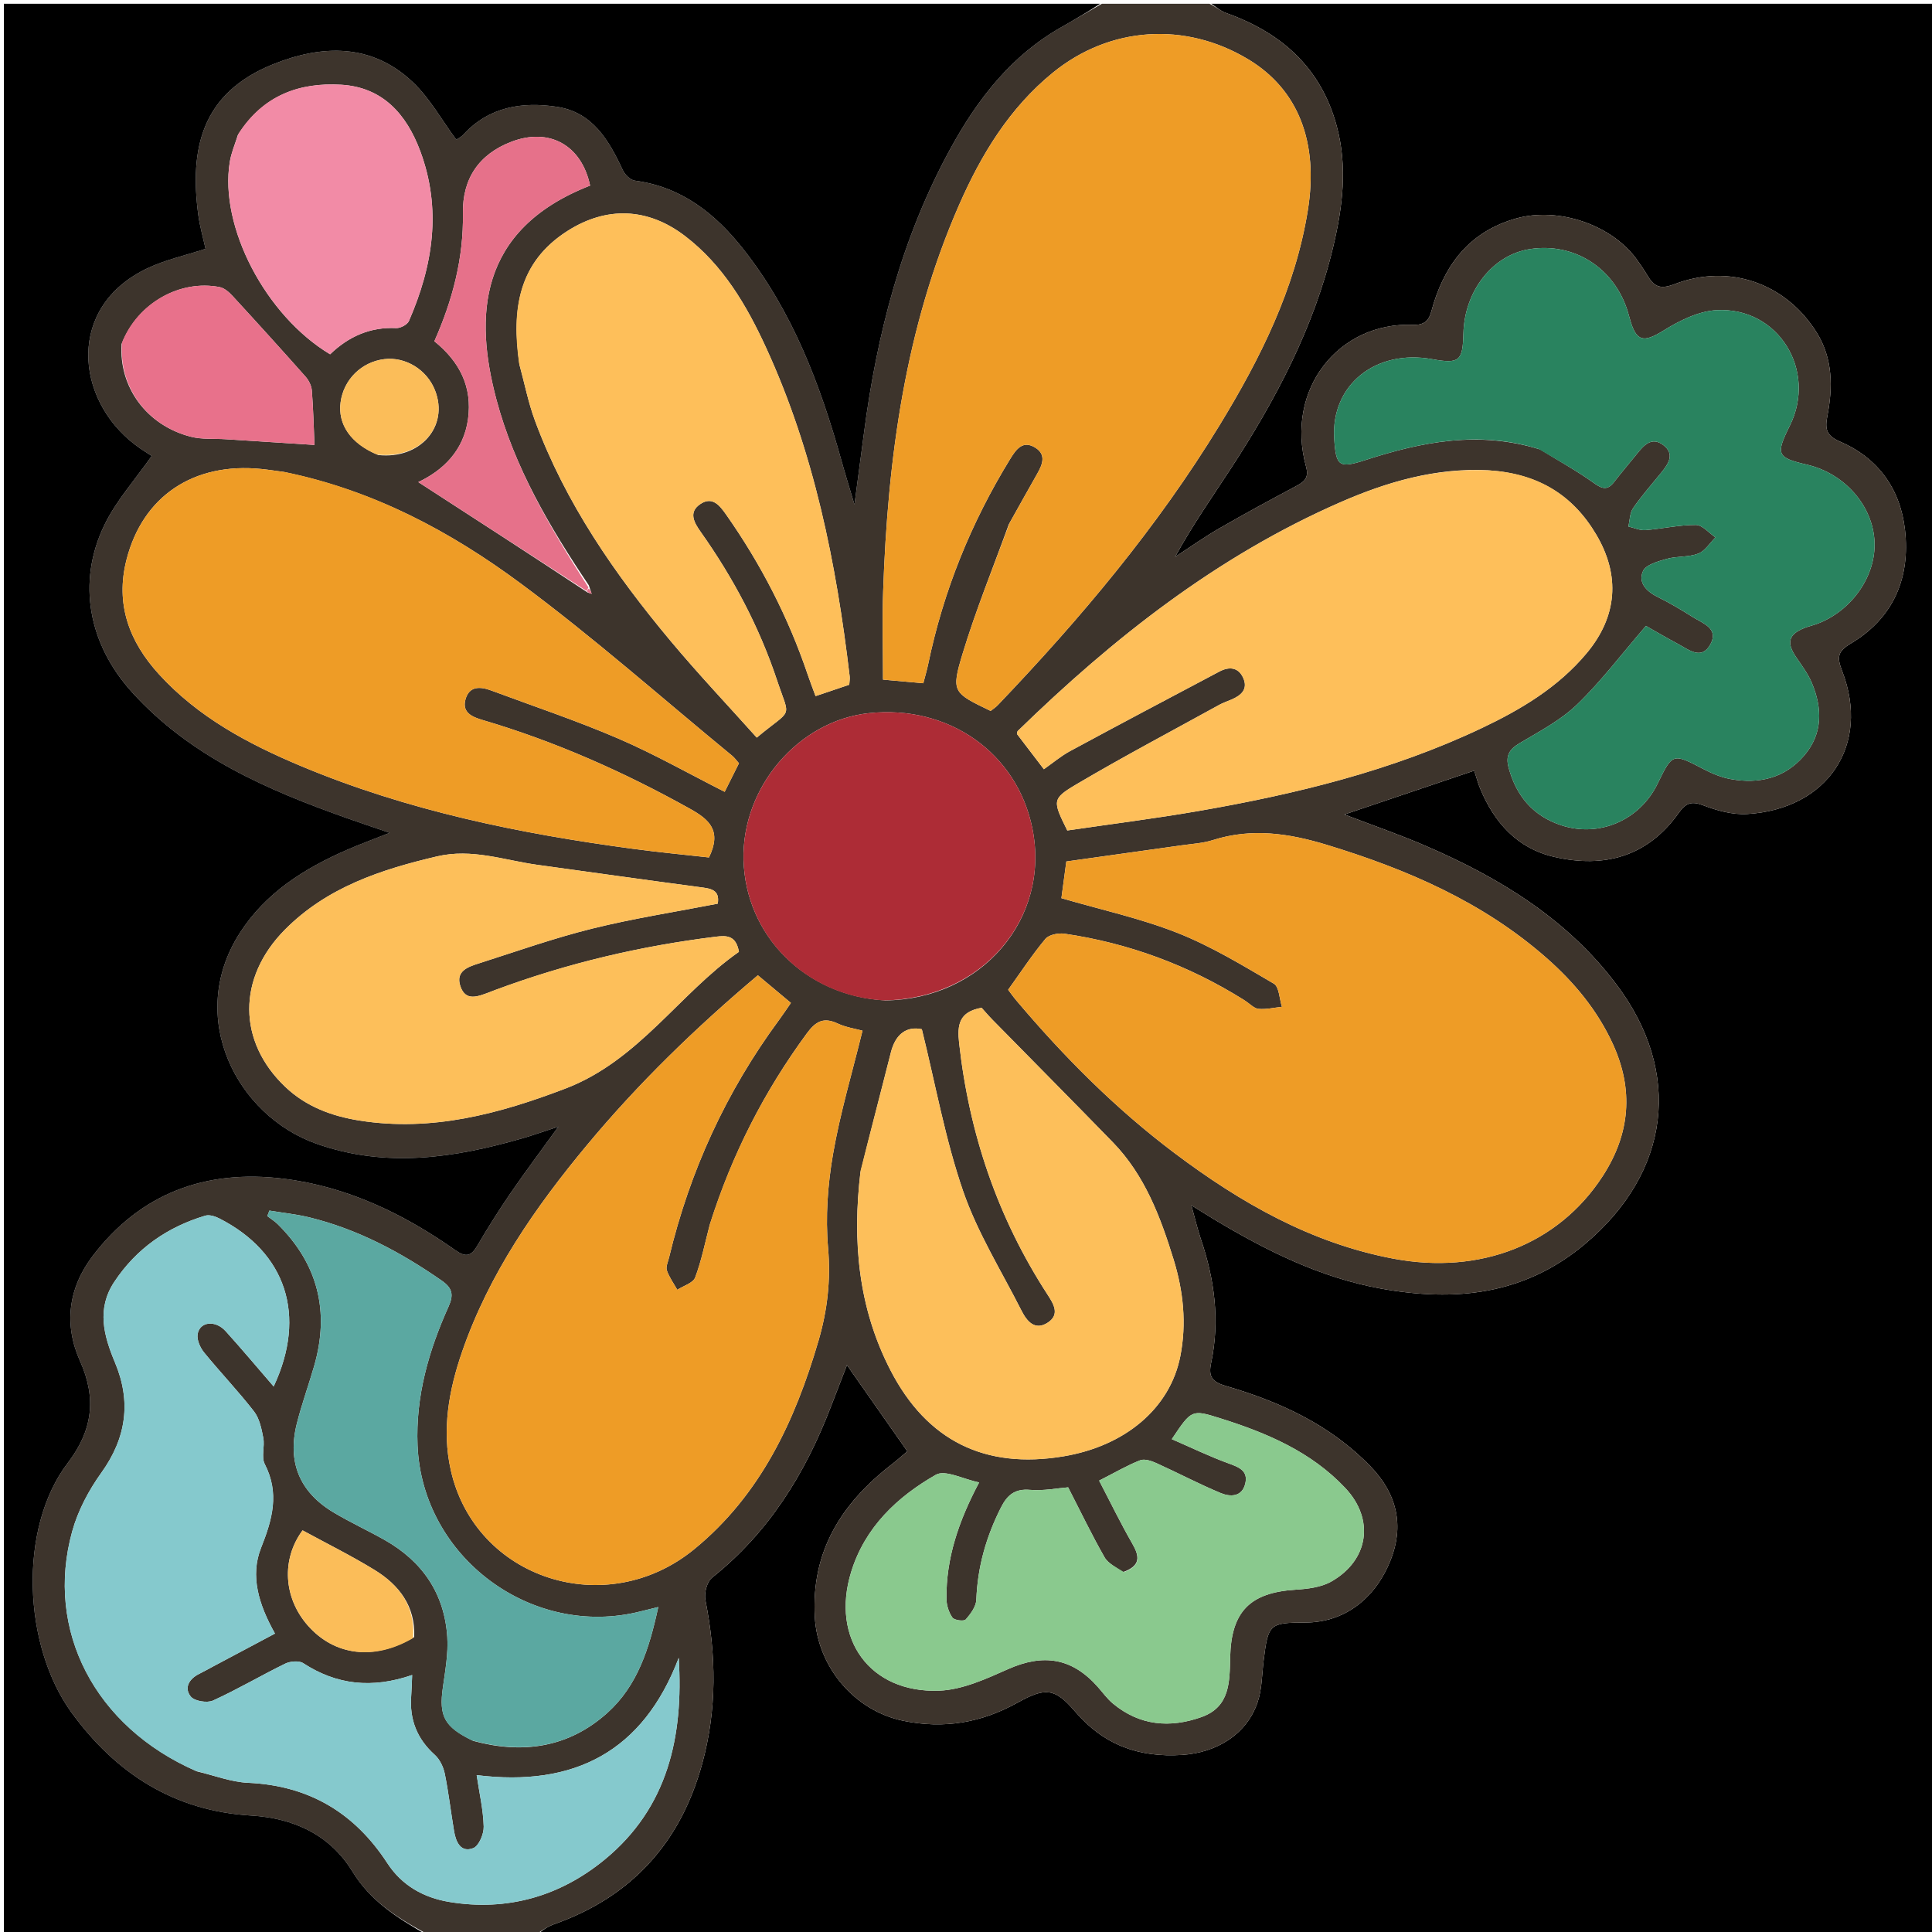 <svg version="1.1" id="Layer_1" xmlns="http://www.w3.org/2000/svg" xmlns:xlink="http://www.w3.org/1999/xlink" x="0px" y="0px"
	 width="100%" viewBox="0 0 512 512" enable-background="new 0 0 512 512" xml:space="preserve">
<path fill="#000000" opacity="1" stroke="none" 
	d="
M321,1 
	C384.974,1 448.948,1 512.961,1 
	C512.961,171.572 512.961,342.144 512.961,513 
	C389.645,513 266.289,513 142.533,512.649 
	C143.719,511.493 145.24,510.501 146.903,509.911 
	C167.418,502.629 180.314,488.36 186.07,467.465 
	C190.04,453.056 189.831,438.611 186.94,424.042 
	C186.575,422.202 187.34,419.182 188.693,418.104 
	C203.725,406.126 213.393,390.517 220.168,372.849 
	C221.668,368.935 223.189,365.029 224.454,361.759 
	C229.733,369.296 234.998,376.813 240.462,384.614 
	C239.239,385.638 237.78,386.94 236.241,388.137 
	C223.047,398.398 214.929,411.041 215.94,428.589 
	C216.7,441.781 226.44,453.373 239.407,456.035 
	C250.202,458.25 260.091,456.539 269.686,451.205 
	C277.079,447.095 279.584,447.337 284.891,453.545 
	C292.484,462.429 301.768,465.797 313.22,465.073 
	C322.322,464.498 330.285,459.715 333.232,451.243 
	C334.454,447.73 334.418,443.77 334.884,440.005 
	C336.072,430.393 336.424,430.016 345.843,429.993 
	C356.623,429.967 364.615,423.318 368.536,413.434 
	C372.087,404.486 370.338,395.997 363.266,388.675 
	C352.603,377.637 339.294,371.517 324.96,367.327 
	C321.216,366.232 320.175,364.894 320.963,361.172 
	C323.33,349.978 321.877,339.04 318.218,328.303 
	C317.395,325.888 316.826,323.385 315.72,319.42 
	C318.585,321.186 320.071,322.124 321.576,323.029 
	C335.457,331.374 349.798,338.57 365.956,341.489 
	C385.616,345.041 403.918,343.188 419.974,329.72 
	C442.641,310.704 446.01,284.299 428.348,260.859 
	C415.231,243.451 397.317,232.584 377.722,224.126 
	C370.973,221.213 364.002,218.812 356.279,215.849 
	C368.265,211.801 379.303,208.073 390.687,204.228 
	C391.32,206.164 391.683,207.59 392.243,208.934 
	C396.017,218.004 402.074,224.833 411.934,227.096 
	C425.248,230.152 436.676,226.957 444.882,215.434 
	C446.738,212.828 448.218,212.21 451.383,213.421 
	C455.046,214.823 459.19,215.954 463.036,215.723 
	C484.233,214.45 495.783,197.52 488.187,177.829 
	C486.77,174.156 486.936,172.642 490.508,170.51 
	C501.817,163.761 506.29,153.138 504.838,140.39 
	C503.611,129.609 497.757,121.396 487.647,117.046 
	C483.988,115.471 483.596,113.732 484.262,110.278 
	C485.732,102.649 485.761,95.049 481.427,88.114 
	C473.278,75.072 458.277,69.724 443.682,75.335 
	C439.824,76.818 438.256,75.843 436.551,72.954 
	C435.791,71.667 434.931,70.436 434.08,69.205 
	C427.417,59.569 412.952,54.715 401.72,57.916 
	C389.994,61.258 383.422,69.295 379.917,80.457 
	C379.059,83.19 378.966,86.264 374.504,86.085 
	C354.797,85.295 340.484,103.102 346.122,123.677 
	C346.884,126.457 345.863,127.557 343.689,128.716 
	C336.794,132.391 329.916,136.107 323.15,140.013 
	C319.123,142.338 315.32,145.048 311.416,147.584 
	C315.913,139.326 321.128,131.907 326.083,124.318 
	C338.034,106.016 348.203,86.855 353.311,65.396 
	C355.827,54.825 357.153,44.171 354.246,33.412 
	C350.061,17.92 339.577,8.645 324.88,3.432 
	C323.476,2.934 322.288,1.825 321,1 
z"/>
<path fill="#3D342C" opacity="1" stroke="none" 
	d="
M320.531,1 
	C322.288,1.825 323.476,2.934 324.88,3.432 
	C339.577,8.645 350.061,17.92 354.246,33.412 
	C357.153,44.171 355.827,54.825 353.311,65.396 
	C348.203,86.855 338.034,106.016 326.083,124.318 
	C321.128,131.907 315.913,139.326 311.416,147.584 
	C315.32,145.048 319.123,142.338 323.15,140.013 
	C329.916,136.107 336.794,132.391 343.689,128.716 
	C345.863,127.557 346.884,126.457 346.122,123.677 
	C340.484,103.102 354.797,85.295 374.504,86.085 
	C378.966,86.264 379.059,83.19 379.917,80.457 
	C383.422,69.295 389.994,61.258 401.72,57.916 
	C412.952,54.715 427.417,59.569 434.08,69.205 
	C434.931,70.436 435.791,71.667 436.551,72.954 
	C438.256,75.843 439.824,76.818 443.682,75.335 
	C458.277,69.724 473.278,75.072 481.427,88.114 
	C485.761,95.049 485.732,102.649 484.262,110.278 
	C483.596,113.732 483.988,115.471 487.647,117.046 
	C497.757,121.396 503.611,129.609 504.838,140.39 
	C506.29,153.138 501.817,163.761 490.508,170.51 
	C486.936,172.642 486.77,174.156 488.187,177.829 
	C495.783,197.52 484.233,214.45 463.036,215.723 
	C459.19,215.954 455.046,214.823 451.383,213.421 
	C448.218,212.21 446.738,212.828 444.882,215.434 
	C436.676,226.957 425.248,230.152 411.934,227.096 
	C402.074,224.833 396.017,218.004 392.243,208.934 
	C391.683,207.59 391.32,206.164 390.687,204.228 
	C379.303,208.073 368.265,211.801 356.279,215.849 
	C364.002,218.812 370.973,221.213 377.722,224.126 
	C397.317,232.584 415.231,243.451 428.348,260.859 
	C446.01,284.299 442.641,310.704 419.974,329.72 
	C403.918,343.188 385.616,345.041 365.956,341.489 
	C349.798,338.57 335.457,331.374 321.576,323.029 
	C320.071,322.124 318.585,321.186 315.72,319.42 
	C316.826,323.385 317.395,325.888 318.218,328.303 
	C321.877,339.04 323.33,349.978 320.963,361.172 
	C320.175,364.894 321.216,366.232 324.96,367.327 
	C339.294,371.517 352.603,377.637 363.266,388.675 
	C370.338,395.997 372.087,404.486 368.536,413.434 
	C364.615,423.318 356.623,429.967 345.843,429.993 
	C336.424,430.016 336.072,430.393 334.884,440.005 
	C334.418,443.77 334.454,447.73 333.232,451.243 
	C330.285,459.715 322.322,464.498 313.22,465.073 
	C301.768,465.797 292.484,462.429 284.891,453.545 
	C279.584,447.337 277.079,447.095 269.686,451.205 
	C260.091,456.539 250.202,458.25 239.407,456.035 
	C226.44,453.373 216.7,441.781 215.94,428.589 
	C214.929,411.041 223.047,398.398 236.241,388.137 
	C237.78,386.94 239.239,385.638 240.462,384.614 
	C234.998,376.813 229.733,369.296 224.454,361.759 
	C223.189,365.029 221.668,368.935 220.168,372.849 
	C213.393,390.517 203.725,406.126 188.693,418.104 
	C187.34,419.182 186.575,422.202 186.94,424.042 
	C189.831,438.611 190.04,453.056 186.07,467.465 
	C180.314,488.36 167.418,502.629 146.903,509.911 
	C145.24,510.501 143.719,511.493 142.066,512.649 
	C132.646,513 123.292,513 113.411,512.655 
	C105.246,508.252 98.14,503.735 93.416,496.004 
	C87.371,486.11 77.651,481.803 66.559,481.142 
	C46.096,479.923 30.738,469.967 19.042,453.963 
	C6.068,436.21 4.767,404.972 17.982,387.669 
	C24.48,379.161 25.678,370.648 21.23,360.744 
	C16.898,351.098 18.052,341.445 24.516,332.918 
	C37.246,316.123 54.612,309.878 75.047,312.359 
	C91.883,314.403 106.875,321.617 120.649,331.301 
	C123.472,333.287 124.86,332.926 126.514,330.091 
	C129.276,325.36 132.209,320.715 135.304,316.194 
	C139.096,310.659 143.129,305.289 147.985,298.562 
	C143.926,299.892 141.332,300.825 138.69,301.592 
	C120.562,306.857 102.4,309.64 83.895,303.112 
	C62.728,295.644 49.31,269.642 63.47,247.384 
	C70.332,236.597 80.713,230.095 92.172,225.127 
	C95.412,223.723 98.733,222.506 103.267,220.707 
	C98.621,219.114 95.335,218.021 92.072,216.865 
	C70.928,209.379 50.538,200.583 35.022,183.489 
	C23.494,170.789 20.317,154.408 27.632,139.208 
	C30.775,132.675 35.853,127.073 40.205,120.83 
	C39.328,120.241 37.489,119.139 35.795,117.848 
	C19.806,105.672 17.628,81.211 39.12,71.076 
	C43.849,68.845 49.094,67.705 54.472,65.941 
	C53.842,63.049 52.957,60.025 52.547,56.938 
	C50.234,39.533 53.324,24.688 72.365,17.036 
	C85.379,11.805 98.603,11.395 109.581,21.949 
	C113.985,26.183 117.061,31.798 120.915,37.02 
	C121.264,36.776 122.179,36.349 122.81,35.663 
	C129.597,28.28 138.359,26.917 147.545,28.297 
	C157.011,29.72 161.349,37.141 165.02,45.037 
	C165.585,46.251 167.037,47.711 168.236,47.871 
	C180.637,49.523 189.541,56.593 196.968,66.004 
	C210.103,82.647 217.398,102.012 223.017,122.152 
	C224.03,125.785 225.157,129.387 226.442,133.711 
	C227.353,126.867 228.155,120.959 228.923,115.046 
	C232.376,88.474 238.994,62.842 251.982,39.195 
	C259.104,26.231 267.99,14.751 281.17,7.255 
	C284.794,5.194 288.391,3.086 292,1 
	C301.354,1 310.708,1 320.531,1 
M155.721,157.02 
	C156.082,157.137 156.443,157.254 156.804,157.371 
	C156.619,156.837 156.434,156.303 156.044,155.113 
	C145.705,139.734 136.319,123.843 131.522,105.753 
	C125.813,84.222 126.383,60.9 156.382,49.183 
	C154.141,38.471 145.573,33.709 135.497,37.575 
	C126.847,40.895 122.528,47.422 122.681,56.527 
	C122.88,68.357 119.946,79.551 115.107,90.436 
	C121.809,95.832 125.214,102.541 124.03,111.074 
	C122.866,119.463 117.41,124.653 110.852,127.761 
	C125.823,137.448 140.602,147.012 155.721,157.02 
M267.357,138.928 
	C263.232,150.322 258.635,161.573 255.123,173.153 
	C252.006,183.429 252.538,183.59 262.529,188.404 
	C263.117,187.937 263.828,187.494 264.388,186.908 
	C286.298,163.982 306.654,139.811 323.219,112.661 
	C334.021,94.956 343.232,76.561 346.583,55.772 
	C349.506,37.648 344.033,23.698 330.815,15.73 
	C314.098,5.654 294.093,6.97 279.009,19.263 
	C267.481,28.658 259.99,41.016 254.131,54.397 
	C239.871,86.968 235.254,121.487 234.045,156.635 
	C233.778,164.401 234.006,172.184 234.006,180.109 
	C237.877,180.456 241.152,180.75 244.686,181.067 
	C245.168,179.201 245.64,177.641 245.969,176.051 
	C250.002,156.628 257.323,138.526 267.708,121.638 
	C269.302,119.048 271.071,116.571 274.381,118.648 
	C277.369,120.523 276.235,123.175 274.812,125.658 
	C272.412,129.843 270.092,134.074 267.357,138.928 
M329.537,264.919 
	C314.948,255.797 299.136,249.941 282.126,247.443 
	C280.487,247.202 277.976,247.698 277.035,248.825 
	C273.552,252.998 270.558,257.579 267.168,262.302 
	C267.748,263.061 268.5,264.136 269.343,265.134 
	C281.952,280.064 295.67,293.86 311.321,305.624 
	C328.775,318.744 347.424,329.43 369.239,333.557 
	C392.233,337.908 412.986,329.772 424.719,311.709 
	C432.005,300.492 433.006,288.796 427.384,276.583 
	C423.269,267.643 417.127,260.268 409.804,253.833 
	C392.937,239.012 372.91,230.392 351.693,223.914 
	C341.604,220.834 331.716,219.354 321.428,222.629 
	C318.763,223.477 315.869,223.629 313.069,224.027 
	C302.915,225.468 292.757,226.877 282.589,228.3 
	C282.091,232.007 281.656,235.245 281.283,238.025 
	C291.771,241.086 302.222,243.357 312.04,247.232 
	C320.946,250.747 329.272,255.822 337.578,260.682 
	C339.003,261.516 339.047,264.712 339.728,266.817 
	C337.654,267.036 335.553,267.546 333.515,267.36 
	C332.343,267.253 331.273,266.02 329.537,264.919 
M188.073,324.63 
	C186.846,329.293 185.917,334.068 184.221,338.553 
	C183.665,340.025 181.12,340.744 179.484,341.808 
	C178.533,340.106 177.344,338.484 176.727,336.669 
	C176.402,335.711 177.032,334.404 177.304,333.272 
	C182.803,310.325 192.45,289.297 206.464,270.29 
	C207.521,268.856 208.501,267.366 209.6,265.782 
	C206.484,263.176 203.731,260.873 200.843,258.458 
	C184.322,272.385 169.178,287.091 155.618,303.385 
	C141.81,319.976 129.609,337.574 122.476,358.196 
	C118.947,368.399 117.056,378.896 119.464,389.614 
	C125.941,418.437 160.561,429.696 183.956,410.574 
	C201.587,396.164 210.7,376.549 216.92,355.282 
	C219.268,347.253 220.192,339.227 219.448,330.697 
	C218.734,322.505 219.351,313.999 220.757,305.868 
	C222.644,294.949 225.851,284.258 228.571,273.144 
	C226.714,272.628 224.198,272.273 221.997,271.242 
	C218.273,269.497 216.177,270.65 213.825,273.851 
	C202.581,289.153 194.029,305.774 188.073,324.63 
M52.194,469.437 
	C56.713,470.488 61.198,472.256 65.755,472.462 
	C81.863,473.19 93.938,480.377 102.652,493.763 
	C106.501,499.676 112.257,502.915 119.12,504.044 
	C134.504,506.575 148.423,502.508 160.225,492.827 
	C176.984,479.081 181.168,460.221 179.867,439.35 
	C170.437,464.204 152.169,473.63 126.323,470.429 
	C127.041,475.242 128.068,479.642 128.187,484.067 
	C128.24,486.025 126.904,489.204 125.412,489.777 
	C122.107,491.044 120.819,488.154 120.34,485.313 
	C119.48,480.227 118.898,475.088 117.868,470.039 
	C117.502,468.247 116.541,466.238 115.21,465.041 
	C110.498,460.805 108.495,455.671 108.971,449.442 
	C109.1,447.746 109.129,446.044 109.223,443.895 
	C98.583,447.562 89.229,446.528 80.351,440.756 
	C79.225,440.024 76.896,440.24 75.554,440.897 
	C69.129,444.039 62.952,447.705 56.449,450.662 
	C54.878,451.376 51.503,450.812 50.537,449.588 
	C48.726,447.295 50.105,444.916 52.787,443.593 
	C54.129,442.93 55.432,442.187 56.754,441.483 
	C62.107,438.635 67.461,435.789 72.872,432.911 
	C68.583,425.27 66.215,417.665 69.192,410.179 
	C72.196,402.624 74.131,395.716 70.16,387.986 
	C69.202,386.12 70.208,383.341 69.779,381.083 
	C69.315,378.646 68.764,375.911 67.31,374.036 
	C63.131,368.647 58.387,363.701 54.076,358.408 
	C53.039,357.134 52.13,355.082 52.369,353.581 
	C52.904,350.232 57.068,349.758 59.777,352.75 
	C64.055,357.474 68.147,362.368 72.525,367.43 
	C81.374,348.578 75.776,331.892 58.132,322.904 
	C57.029,322.342 55.487,321.841 54.404,322.165 
	C44.338,325.175 36.132,330.891 30.291,339.703 
	C25.578,346.816 27.45,353.882 30.475,361.09 
	C34.811,371.42 33.512,381.038 26.845,390.309 
	C23.514,394.941 20.666,400.318 19.145,405.788 
	C11.847,432.027 25.126,457.628 52.194,469.437 
M408.187,119.121 
	C412.965,122.064 417.906,124.78 422.453,128.046 
	C424.716,129.671 426.072,129.928 427.79,127.693 
	C429.717,125.184 431.794,122.792 433.771,120.321 
	C435.63,117.996 437.734,115.618 440.805,117.958 
	C443.936,120.343 442.126,122.943 440.24,125.27 
	C437.723,128.376 435.054,131.378 432.793,134.66 
	C431.899,135.957 431.925,137.887 431.532,139.528 
	C433.04,139.87 434.577,140.595 436.049,140.482 
	C440.524,140.137 444.977,139.091 449.434,139.114 
	C451.169,139.122 452.894,141.253 454.624,142.417 
	C453.116,143.902 451.852,146.025 450.041,146.718 
	C447.467,147.703 444.411,147.349 441.712,148.108 
	C439.417,148.753 436.171,149.644 435.415,151.346 
	C434.03,154.462 436.387,156.782 439.428,158.274 
	C442.562,159.81 445.576,161.618 448.53,163.486 
	C451.204,165.176 455.601,166.494 453.267,170.766 
	C450.918,175.065 447.504,172.152 444.663,170.638 
	C441.359,168.878 438.133,166.97 436.191,165.871 
	C429.674,173.423 424.296,180.585 417.925,186.714 
	C413.561,190.912 407.922,193.854 402.639,196.999 
	C399.877,198.644 398.969,200.385 399.813,203.491 
	C401.845,210.965 406.254,216.202 413.643,218.674 
	C423.765,222.06 434.553,217.397 439.259,207.731 
	C443.278,199.475 443.245,199.538 451.65,203.916 
	C453.84,205.056 456.237,206.03 458.651,206.469 
	C466.186,207.84 473.041,206.198 478.137,200.225 
	C483.103,194.406 482.969,187.665 480.141,180.942 
	C479.125,178.529 477.492,176.355 476,174.168 
	C473.388,170.34 473.945,168.135 478.145,166.441 
	C479.223,166.007 480.375,165.758 481.468,165.357 
	C490.706,161.964 497.226,152.619 496.765,143.458 
	C496.287,133.955 488.81,125.461 478.883,123.143 
	C470.864,121.271 470.515,120.478 474.326,112.797 
	C481.591,98.152 471.259,81.349 454.959,82.193 
	C450.172,82.44 445.137,84.941 440.927,87.556 
	C435.529,90.908 433.578,90.634 431.885,84.342 
	C431.713,83.699 431.533,83.057 431.333,82.423 
	C427.707,70.935 417.135,64.225 405.474,66.007 
	C395.604,67.516 388.087,77.056 387.818,88.416 
	C387.645,95.721 386.721,96.476 379.534,95.181 
	C364.517,92.475 352.7,102.043 353.578,116.198 
	C354.039,123.641 354.87,124.174 361.858,121.914 
	C376.785,117.086 391.846,114.035 408.187,119.121 
M75.24,125.07 
	C73.258,124.807 71.281,124.492 69.293,124.29 
	C51.276,122.46 37.802,131.517 33.52,148.348 
	C30.529,160.105 34.226,170.019 42.114,178.67 
	C52.464,190.022 65.667,197.088 79.566,202.928 
	C107.884,214.826 137.682,220.937 167.973,224.978 
	C174.803,225.889 181.669,226.536 187.885,227.233 
	C191.351,220.116 187.95,217.171 182.86,214.335 
	C165.335,204.571 147.136,196.481 127.878,190.806 
	C125.235,190.027 122.409,188.895 123.338,185.419 
	C124.327,181.72 127.275,181.907 130.219,183.004 
	C141.441,187.184 152.83,190.98 163.817,195.709 
	C173.379,199.824 182.483,205.002 192.049,209.841 
	C193.316,207.307 194.554,204.832 195.833,202.272 
	C195.143,201.499 194.668,200.805 194.043,200.292 
	C175.396,184.968 157.289,168.912 137.914,154.57 
	C119.399,140.865 99.08,129.968 75.24,125.07 
M394.354,124.626 
	C380.535,123.922 367.625,127.674 355.192,133.112 
	C322.538,147.393 295.055,169.048 269.729,193.705 
	C269.536,193.893 269.557,194.299 269.502,194.506 
	C271.861,197.596 274.178,200.629 276.639,203.853 
	C278.967,202.225 281.143,200.368 283.603,199.038 
	C296.744,191.937 309.947,184.952 323.151,177.969 
	C325.698,176.622 328.165,176.766 329.462,179.656 
	C330.81,182.659 328.903,184.292 326.354,185.388 
	C325.284,185.848 324.164,186.214 323.15,186.773 
	C310.503,193.742 297.725,200.49 285.295,207.829 
	C278.701,211.722 278.968,212.238 282.839,220.083 
	C294.366,218.391 306.078,216.928 317.695,214.913 
	C343.49,210.437 368.829,204.254 392.633,192.974 
	C403.069,188.029 412.933,182.148 420.471,173.123 
	C428.596,163.396 429.459,152.562 423.018,141.666 
	C416.793,131.134 407.534,125.47 394.354,124.626 
M228.028,310.647 
	C225.848,328.874 227.431,346.568 235.985,363.129 
	C245.653,381.845 261.038,389.409 281.817,385.948 
	C298.265,383.208 310.086,373.156 312.788,359.454 
	C314.5,350.77 313.604,342.176 311.024,333.807 
	C307.534,322.492 303.387,311.43 294.904,302.706 
	C284.353,291.854 273.688,281.114 263.085,270.313 
	C261.96,269.167 260.921,267.937 260.138,267.073 
	C254.134,268.13 253.646,271.626 254.171,276.367 
	C256.837,300.429 264.38,322.723 277.591,343.055 
	C279.188,345.513 280.95,348.313 277.734,350.465 
	C274.291,352.769 272.14,350.167 270.702,347.323 
	C265.384,336.81 259.018,326.642 255.216,315.596 
	C250.493,301.877 247.925,287.416 244.296,272.75 
	C240.427,271.919 237.365,273.846 236.089,278.914 
	C233.496,289.213 230.776,299.479 228.028,310.647 
M137.665,96.668 
	C139.02,101.63 140.013,106.726 141.792,111.531 
	C149.875,133.356 162.942,152.192 177.731,169.882 
	C185.065,178.655 192.942,186.974 200.549,195.472 
	C210.199,187.412 209.457,190.884 205.928,180.286 
	C201.221,166.153 194.297,153.099 185.685,140.945 
	C183.949,138.495 182.367,135.761 185.58,133.591 
	C188.75,131.45 190.691,133.896 192.425,136.362 
	C201.667,149.51 208.947,163.649 214.088,178.885 
	C214.708,180.721 215.418,182.527 216.133,184.476 
	C219.44,183.359 222.23,182.417 225.061,181.461 
	C225.114,180.566 225.252,179.908 225.177,179.275 
	C221.63,149.26 215.74,119.821 203.027,92.155 
	C197.853,80.895 191.619,70.259 181.54,62.55 
	C171.683,55.012 160.751,54.613 150.406,61.194 
	C137.399,69.469 135.522,81.931 137.665,96.668 
M297.503,416.662 
	C295.874,415.36 293.68,414.381 292.718,412.698 
	C289.356,406.814 286.42,400.688 283.066,394.157 
	C280.174,394.384 276.517,395.134 272.951,394.827 
	C268.901,394.479 266.914,396.236 265.247,399.532 
	C261.353,407.231 259.06,415.262 258.737,423.933 
	C258.67,425.753 257.217,427.724 255.912,429.187 
	C255.442,429.713 252.907,429.388 252.404,428.679 
	C251.442,427.322 250.843,425.416 250.822,423.729 
	C250.692,412.993 254.033,403.125 259.481,392.856 
	C255.262,392.005 250.493,389.413 248.013,390.829 
	C237.748,396.691 229.223,404.748 225.572,416.559 
	C220.099,434.264 230.492,448.738 248.9,448.044 
	C255.057,447.812 261.323,444.923 267.136,442.34 
	C276.527,438.167 284.111,439.347 290.929,447.051 
	C292.253,448.547 293.439,450.217 294.961,451.478 
	C302.043,457.349 310.075,458.016 318.441,455.025 
	C325.999,452.324 325.86,445.646 326.005,439.205 
	C326.28,427.064 331.276,422.061 343.287,421.291 
	C346.521,421.083 350.101,420.666 352.825,419.118 
	C362.75,413.473 364.323,402.654 356.539,394.366 
	C347.473,384.711 335.679,379.718 323.331,375.848 
	C315.814,373.491 315.802,373.53 310.537,381.392 
	C315.663,383.615 320.523,385.977 325.574,387.814 
	C328.357,388.826 330.831,389.771 330.003,393.186 
	C329.141,396.744 326.016,396.718 323.523,395.682 
	C317.727,393.274 312.16,390.319 306.434,387.733 
	C305.125,387.142 303.308,386.536 302.139,386.994 
	C298.775,388.31 295.624,390.168 291.28,392.377 
	C294.252,398.072 296.969,403.685 300.072,409.076 
	C302.008,412.441 302.403,414.958 297.503,416.662 
M130.914,262.484 
	C130.448,262.663 129.985,262.848 129.517,263.02 
	C126.639,264.076 123.386,265.467 122.003,261.359 
	C120.646,257.328 124.077,256.213 126.936,255.3 
	C136.908,252.116 146.808,248.603 156.953,246.089 
	C167.896,243.377 179.082,241.647 190.212,239.479 
	C190.834,235.682 188.211,235.465 185.4,235.091 
	C171.057,233.183 156.727,231.17 142.393,229.188 
	C133.584,227.969 125.102,224.775 115.814,226.951 
	C100.848,230.456 86.598,235.176 75.493,246.382 
	C62.831,259.16 62.953,276.018 75.61,288.043 
	C81.119,293.277 87.942,295.803 95.31,296.966 
	C114.392,299.977 132.178,295.225 149.842,288.481 
	C169.256,281.069 180.007,263.301 195.824,252.245 
	C195.068,247.934 192.67,247.867 189.732,248.231 
	C169.841,250.693 150.449,255.198 130.914,262.484 
M234.575,265.118 
	C260.095,264.897 278.439,243.462 273.59,219.526 
	C269.535,199.503 251.383,186.719 230.245,188.996 
	C211.587,191.007 196.539,208.628 197.044,227.875 
	C197.569,247.861 213.36,263.918 234.575,265.118 
M125.433,461.355 
	C138.535,464.933 150.715,463.126 160.942,453.94 
	C168.985,446.717 172.081,436.841 174.446,425.882 
	C172.105,426.457 170.984,426.722 169.867,427.008 
	C141.045,434.397 111.866,412.74 110.654,383.013 
	C110.126,370.064 113.609,357.946 118.852,346.299 
	C120.281,343.125 119.933,341.368 116.989,339.325 
	C106.222,331.854 94.834,325.769 82.041,322.632 
	C78.554,321.777 74.946,321.411 71.393,320.821 
	C71.208,321.307 71.022,321.794 70.837,322.281 
	C71.762,322.988 72.777,323.603 73.598,324.416 
	C84.293,335.008 87.412,347.581 83.26,361.985 
	C81.785,367.101 79.954,372.122 78.66,377.28 
	C76.11,387.445 79.372,395.379 88.297,400.749 
	C92.713,403.406 97.428,405.563 101.92,408.101 
	C111.919,413.75 117.779,422.285 118.531,433.788 
	C118.82,438.207 117.999,442.735 117.371,447.169 
	C116.292,454.793 117.687,457.643 125.433,461.355 
M63.033,35.78 
	C62.306,38.154 61.293,40.48 60.897,42.907 
	C58.093,60.101 70.401,83.659 87.485,93.891 
	C92.342,89.206 98.048,86.622 105.001,86.945 
	C106.125,86.998 107.948,86.031 108.37,85.065 
	C114.763,70.412 117.109,55.376 111.339,39.96 
	C107.719,30.29 101.422,23.106 90.431,22.457 
	C79.347,21.802 69.731,25.207 63.033,35.78 
M32.225,91.16 
	C31.457,102.581 38.839,112.704 50.523,115.726 
	C53.492,116.494 56.735,116.2 59.851,116.4 
	C68.066,116.926 76.281,117.456 83.341,117.91 
	C83.148,113.481 83.033,108.467 82.642,103.475 
	C82.543,102.203 81.825,100.775 80.961,99.8 
	C74.597,92.621 68.153,85.512 61.656,78.453 
	C60.723,77.439 59.467,76.324 58.201,76.079 
	C47.633,74.039 36.455,80.325 32.225,91.16 
M109.77,433.843 
	C110.108,425.624 105.747,420.018 99.221,416.022 
	C93.046,412.242 86.531,409.018 80.183,405.56 
	C74.517,413.222 75.124,423.461 81.593,430.796 
	C88.651,438.797 99.187,440.164 109.77,433.843 
M100.256,120.591 
	C111.34,121.786 119.03,113.015 115.286,103.451 
	C113.14,97.97 107.483,94.492 101.828,95.178 
	C95.809,95.908 91.072,100.582 90.263,106.59 
	C89.476,112.443 92.917,117.549 100.256,120.591 
z"/>
<path fill="#000000" opacity="1" stroke="none" 
	d="
M291.531,1 
	C288.391,3.086 284.794,5.194 281.17,7.255 
	C267.99,14.751 259.104,26.231 251.982,39.195 
	C238.994,62.842 232.376,88.474 228.923,115.046 
	C228.155,120.959 227.353,126.867 226.442,133.711 
	C225.157,129.387 224.03,125.785 223.017,122.152 
	C217.398,102.012 210.103,82.647 196.968,66.004 
	C189.541,56.593 180.637,49.523 168.236,47.871 
	C167.037,47.711 165.585,46.251 165.02,45.037 
	C161.349,37.141 157.011,29.72 147.545,28.297 
	C138.359,26.917 129.597,28.28 122.81,35.663 
	C122.179,36.349 121.264,36.776 120.915,37.02 
	C117.061,31.798 113.985,26.183 109.581,21.949 
	C98.603,11.395 85.379,11.805 72.365,17.036 
	C53.324,24.688 50.234,39.533 52.547,56.938 
	C52.957,60.025 53.842,63.049 54.472,65.941 
	C49.094,67.705 43.849,68.845 39.12,71.076 
	C17.628,81.211 19.806,105.672 35.795,117.848 
	C37.489,119.139 39.328,120.241 40.205,120.83 
	C35.853,127.073 30.775,132.675 27.632,139.208 
	C20.317,154.408 23.494,170.789 35.022,183.489 
	C50.538,200.583 70.928,209.379 92.072,216.865 
	C95.335,218.021 98.621,219.114 103.267,220.707 
	C98.733,222.506 95.412,223.723 92.172,225.127 
	C80.713,230.095 70.332,236.597 63.47,247.384 
	C49.31,269.642 62.728,295.644 83.895,303.112 
	C102.4,309.64 120.562,306.857 138.69,301.592 
	C141.332,300.825 143.926,299.892 147.985,298.562 
	C143.129,305.289 139.096,310.659 135.304,316.194 
	C132.209,320.715 129.276,325.36 126.514,330.091 
	C124.86,332.926 123.472,333.287 120.649,331.301 
	C106.875,321.617 91.883,314.403 75.047,312.359 
	C54.612,309.878 37.246,316.123 24.516,332.918 
	C18.052,341.445 16.898,351.098 21.23,360.744 
	C25.678,370.648 24.48,379.161 17.982,387.669 
	C4.767,404.972 6.068,436.21 19.042,453.963 
	C30.738,469.967 46.096,479.923 66.559,481.142 
	C77.651,481.803 87.371,486.11 93.416,496.004 
	C98.14,503.735 105.246,508.252 112.943,512.655 
	C75.685,513 38.369,513 1.027,513 
	C1.027,342.433 1.027,171.866 1.027,1 
	C97.687,1 194.375,1 291.531,1 
z"/>
<path fill="#EE9C26" opacity="1" stroke="none" 
	d="
M267.548,138.607 
	C270.092,134.074 272.412,129.843 274.812,125.658 
	C276.235,123.175 277.369,120.523 274.381,118.648 
	C271.071,116.571 269.302,119.048 267.708,121.638 
	C257.323,138.526 250.002,156.628 245.969,176.051 
	C245.64,177.641 245.168,179.201 244.686,181.067 
	C241.152,180.75 237.877,180.456 234.006,180.109 
	C234.006,172.184 233.778,164.401 234.045,156.635 
	C235.254,121.487 239.871,86.968 254.131,54.397 
	C259.99,41.016 267.481,28.658 279.009,19.263 
	C294.093,6.97 314.098,5.654 330.815,15.73 
	C344.033,23.698 349.506,37.648 346.583,55.772 
	C343.232,76.561 334.021,94.956 323.219,112.661 
	C306.654,139.811 286.298,163.982 264.388,186.908 
	C263.828,187.494 263.117,187.937 262.529,188.404 
	C252.538,183.59 252.006,183.429 255.123,173.153 
	C258.635,161.573 263.232,150.322 267.548,138.607 
z"/>
<path fill="#EE9C26" opacity="1" stroke="none" 
	d="
M329.847,265.106 
	C331.273,266.02 332.343,267.253 333.515,267.36 
	C335.553,267.546 337.654,267.036 339.728,266.817 
	C339.047,264.712 339.003,261.516 337.578,260.682 
	C329.272,255.822 320.946,250.747 312.04,247.232 
	C302.222,243.357 291.771,241.086 281.283,238.025 
	C281.656,235.245 282.091,232.007 282.589,228.3 
	C292.757,226.877 302.915,225.468 313.069,224.027 
	C315.869,223.629 318.763,223.477 321.428,222.629 
	C331.716,219.354 341.604,220.834 351.693,223.914 
	C372.91,230.392 392.937,239.012 409.804,253.833 
	C417.127,260.268 423.269,267.643 427.384,276.583 
	C433.006,288.796 432.005,300.492 424.719,311.709 
	C412.986,329.772 392.233,337.908 369.239,333.557 
	C347.424,329.43 328.775,318.744 311.321,305.624 
	C295.67,293.86 281.952,280.064 269.343,265.134 
	C268.5,264.136 267.748,263.061 267.168,262.302 
	C270.558,257.579 273.552,252.998 277.035,248.825 
	C277.976,247.698 280.487,247.202 282.126,247.443 
	C299.136,249.941 314.948,255.797 329.847,265.106 
z"/>
<path fill="#EE9C26" opacity="1" stroke="none" 
	d="
M188.179,324.244 
	C194.029,305.774 202.581,289.153 213.825,273.851 
	C216.177,270.65 218.273,269.497 221.997,271.242 
	C224.198,272.273 226.714,272.628 228.571,273.144 
	C225.851,284.258 222.644,294.949 220.757,305.868 
	C219.351,313.999 218.734,322.505 219.448,330.697 
	C220.192,339.227 219.268,347.253 216.92,355.282 
	C210.7,376.549 201.587,396.164 183.956,410.574 
	C160.561,429.696 125.941,418.437 119.464,389.614 
	C117.056,378.896 118.947,368.399 122.476,358.196 
	C129.609,337.574 141.81,319.976 155.618,303.385 
	C169.178,287.091 184.322,272.385 200.843,258.458 
	C203.731,260.873 206.484,263.176 209.6,265.782 
	C208.501,267.366 207.521,268.856 206.464,270.29 
	C192.45,289.297 182.803,310.325 177.304,333.272 
	C177.032,334.404 176.402,335.711 176.727,336.669 
	C177.344,338.484 178.533,340.106 179.484,341.808 
	C181.12,340.744 183.665,340.025 184.221,338.553 
	C185.917,334.068 186.846,329.293 188.179,324.244 
z"/>
<path fill="#85C9CD" opacity="1" stroke="none" 
	d="
M51.835,469.289 
	C25.126,457.628 11.847,432.027 19.145,405.788 
	C20.666,400.318 23.514,394.941 26.845,390.309 
	C33.512,381.038 34.811,371.42 30.475,361.09 
	C27.45,353.882 25.578,346.816 30.291,339.703 
	C36.132,330.891 44.338,325.175 54.404,322.165 
	C55.487,321.841 57.029,322.342 58.132,322.904 
	C75.776,331.892 81.374,348.578 72.525,367.43 
	C68.147,362.368 64.055,357.474 59.777,352.75 
	C57.068,349.758 52.904,350.232 52.369,353.581 
	C52.13,355.082 53.039,357.134 54.076,358.408 
	C58.387,363.701 63.131,368.647 67.31,374.036 
	C68.764,375.911 69.315,378.646 69.779,381.083 
	C70.208,383.341 69.202,386.12 70.16,387.986 
	C74.131,395.716 72.196,402.624 69.192,410.179 
	C66.215,417.665 68.583,425.27 72.872,432.911 
	C67.461,435.789 62.107,438.635 56.754,441.483 
	C55.432,442.187 54.129,442.93 52.787,443.593 
	C50.105,444.916 48.726,447.295 50.537,449.588 
	C51.503,450.812 54.878,451.376 56.449,450.662 
	C62.952,447.705 69.129,444.039 75.554,440.897 
	C76.896,440.24 79.225,440.024 80.351,440.756 
	C89.229,446.528 98.583,447.562 109.223,443.895 
	C109.129,446.044 109.1,447.746 108.971,449.442 
	C108.495,455.671 110.498,460.805 115.21,465.041 
	C116.541,466.238 117.502,468.247 117.868,470.039 
	C118.898,475.088 119.48,480.227 120.34,485.313 
	C120.819,488.154 122.107,491.044 125.412,489.777 
	C126.904,489.204 128.24,486.025 128.187,484.067 
	C128.068,479.642 127.041,475.242 126.323,470.429 
	C152.169,473.63 170.437,464.204 179.867,439.35 
	C181.168,460.221 176.984,479.081 160.225,492.827 
	C148.423,502.508 134.504,506.575 119.12,504.044 
	C112.257,502.915 106.501,499.676 102.652,493.763 
	C93.938,480.377 81.863,473.19 65.755,472.462 
	C61.198,472.256 56.713,470.488 51.835,469.289 
z"/>
<path fill="#29835F" opacity="1" stroke="none" 
	d="
M407.805,119.004 
	C391.846,114.035 376.785,117.086 361.858,121.914 
	C354.87,124.174 354.039,123.641 353.578,116.198 
	C352.7,102.043 364.517,92.475 379.534,95.181 
	C386.721,96.476 387.645,95.721 387.818,88.416 
	C388.087,77.056 395.604,67.516 405.474,66.007 
	C417.135,64.225 427.707,70.935 431.333,82.423 
	C431.533,83.057 431.713,83.699 431.885,84.342 
	C433.578,90.634 435.529,90.908 440.927,87.556 
	C445.137,84.941 450.172,82.44 454.959,82.193 
	C471.259,81.349 481.591,98.152 474.326,112.797 
	C470.515,120.478 470.864,121.271 478.883,123.143 
	C488.81,125.461 496.287,133.955 496.765,143.458 
	C497.226,152.619 490.706,161.964 481.468,165.357 
	C480.375,165.758 479.223,166.007 478.145,166.441 
	C473.945,168.135 473.388,170.34 476,174.168 
	C477.492,176.355 479.125,178.529 480.141,180.942 
	C482.969,187.665 483.103,194.406 478.137,200.225 
	C473.041,206.198 466.186,207.84 458.651,206.469 
	C456.237,206.03 453.84,205.056 451.65,203.916 
	C443.245,199.538 443.278,199.475 439.259,207.731 
	C434.553,217.397 423.765,222.06 413.643,218.674 
	C406.254,216.202 401.845,210.965 399.813,203.491 
	C398.969,200.385 399.877,198.644 402.639,196.999 
	C407.922,193.854 413.561,190.912 417.925,186.714 
	C424.296,180.585 429.674,173.423 436.191,165.871 
	C438.133,166.97 441.359,168.878 444.663,170.638 
	C447.504,172.152 450.918,175.065 453.267,170.766 
	C455.601,166.494 451.204,165.176 448.53,163.486 
	C445.576,161.618 442.562,159.81 439.428,158.274 
	C436.387,156.782 434.03,154.462 435.415,151.346 
	C436.171,149.644 439.417,148.753 441.712,148.108 
	C444.411,147.349 447.467,147.703 450.041,146.718 
	C451.852,146.025 453.116,143.902 454.624,142.417 
	C452.894,141.253 451.169,139.122 449.434,139.114 
	C444.977,139.091 440.524,140.137 436.049,140.482 
	C434.577,140.595 433.04,139.87 431.532,139.528 
	C431.925,137.887 431.899,135.957 432.793,134.66 
	C435.054,131.378 437.723,128.376 440.24,125.27 
	C442.126,122.943 443.936,120.343 440.805,117.958 
	C437.734,115.618 435.63,117.996 433.771,120.321 
	C431.794,122.792 429.717,125.184 427.79,127.693 
	C426.072,129.928 424.716,129.671 422.453,128.046 
	C417.906,124.78 412.965,122.064 407.805,119.004 
z"/>
<path fill="#EE9C26" opacity="1" stroke="none" 
	d="
M75.667,125.13 
	C99.08,129.968 119.399,140.865 137.914,154.57 
	C157.289,168.912 175.396,184.968 194.043,200.292 
	C194.668,200.805 195.143,201.499 195.833,202.272 
	C194.554,204.832 193.316,207.307 192.049,209.841 
	C182.483,205.002 173.379,199.824 163.817,195.709 
	C152.83,190.98 141.441,187.184 130.219,183.004 
	C127.275,181.907 124.327,181.72 123.338,185.419 
	C122.409,188.895 125.235,190.027 127.878,190.806 
	C147.136,196.481 165.335,204.571 182.86,214.335 
	C187.95,217.171 191.351,220.116 187.885,227.233 
	C181.669,226.536 174.803,225.889 167.973,224.978 
	C137.682,220.937 107.884,214.826 79.566,202.928 
	C65.667,197.088 52.464,190.022 42.114,178.67 
	C34.226,170.019 30.529,160.105 33.52,148.348 
	C37.802,131.517 51.276,122.46 69.293,124.29 
	C71.281,124.492 73.258,124.807 75.667,125.13 
z"/>
<path fill="#FEBF5A" opacity="1" stroke="none" 
	d="
M394.826,124.673 
	C407.534,125.47 416.793,131.134 423.018,141.666 
	C429.459,152.562 428.596,163.396 420.471,173.123 
	C412.933,182.148 403.069,188.029 392.633,192.974 
	C368.829,204.254 343.49,210.437 317.695,214.913 
	C306.078,216.928 294.366,218.391 282.839,220.083 
	C278.968,212.238 278.701,211.722 285.295,207.829 
	C297.725,200.49 310.503,193.742 323.15,186.773 
	C324.164,186.214 325.284,185.848 326.354,185.388 
	C328.903,184.292 330.81,182.659 329.462,179.656 
	C328.165,176.766 325.698,176.622 323.151,177.969 
	C309.947,184.952 296.744,191.937 283.603,199.038 
	C281.143,200.368 278.967,202.225 276.639,203.853 
	C274.178,200.629 271.861,197.596 269.502,194.506 
	C269.557,194.299 269.536,193.893 269.729,193.705 
	C295.055,169.048 322.538,147.393 355.192,133.112 
	C367.625,127.674 380.535,123.922 394.826,124.673 
z"/>
<path fill="#FDBF5A" opacity="1" stroke="none" 
	d="
M228.068,310.203 
	C230.776,299.479 233.496,289.213 236.089,278.914 
	C237.365,273.846 240.427,271.919 244.296,272.75 
	C247.925,287.416 250.493,301.877 255.216,315.596 
	C259.018,326.642 265.384,336.81 270.702,347.323 
	C272.14,350.167 274.291,352.769 277.734,350.465 
	C280.95,348.313 279.188,345.513 277.591,343.055 
	C264.38,322.723 256.837,300.429 254.171,276.367 
	C253.646,271.626 254.134,268.13 260.138,267.073 
	C260.921,267.937 261.96,269.167 263.085,270.313 
	C273.688,281.114 284.353,291.854 294.904,302.706 
	C303.387,311.43 307.534,322.492 311.024,333.807 
	C313.604,342.176 314.5,350.77 312.788,359.454 
	C310.086,373.156 298.265,383.208 281.817,385.948 
	C261.038,389.409 245.653,381.845 235.985,363.129 
	C227.431,346.568 225.848,328.874 228.068,310.203 
z"/>
<path fill="#FEBF5A" opacity="1" stroke="none" 
	d="
M137.559,96.238 
	C135.522,81.931 137.399,69.469 150.406,61.194 
	C160.751,54.613 171.683,55.012 181.54,62.55 
	C191.619,70.259 197.853,80.895 203.027,92.155 
	C215.74,119.821 221.63,149.26 225.177,179.275 
	C225.252,179.908 225.114,180.566 225.061,181.461 
	C222.23,182.417 219.44,183.359 216.133,184.476 
	C215.418,182.527 214.708,180.721 214.088,178.885 
	C208.947,163.649 201.667,149.51 192.425,136.362 
	C190.691,133.896 188.75,131.45 185.58,133.591 
	C182.367,135.761 183.949,138.495 185.685,140.945 
	C194.297,153.099 201.221,166.153 205.928,180.286 
	C209.457,190.884 210.199,187.412 200.549,195.472 
	C192.942,186.974 185.065,178.655 177.731,169.882 
	C162.942,152.192 149.875,133.356 141.792,111.531 
	C140.013,106.726 139.02,101.63 137.559,96.238 
z"/>
<path fill="#8AC98E" opacity="1" stroke="none" 
	d="
M297.854,416.618 
	C302.403,414.958 302.008,412.441 300.072,409.076 
	C296.969,403.685 294.252,398.072 291.28,392.377 
	C295.624,390.168 298.775,388.31 302.139,386.994 
	C303.308,386.536 305.125,387.142 306.434,387.733 
	C312.16,390.319 317.727,393.274 323.523,395.682 
	C326.016,396.718 329.141,396.744 330.003,393.186 
	C330.831,389.771 328.357,388.826 325.574,387.814 
	C320.523,385.977 315.663,383.615 310.537,381.392 
	C315.802,373.53 315.814,373.491 323.331,375.848 
	C335.679,379.718 347.473,384.711 356.539,394.366 
	C364.323,402.654 362.75,413.473 352.825,419.118 
	C350.101,420.666 346.521,421.083 343.287,421.291 
	C331.276,422.061 326.28,427.064 326.005,439.205 
	C325.86,445.646 325.999,452.324 318.441,455.025 
	C310.075,458.016 302.043,457.349 294.961,451.478 
	C293.439,450.217 292.253,448.547 290.929,447.051 
	C284.111,439.347 276.527,438.167 267.136,442.34 
	C261.323,444.923 255.057,447.812 248.9,448.044 
	C230.492,448.738 220.099,434.264 225.572,416.559 
	C229.223,404.748 237.748,396.691 248.013,390.829 
	C250.493,389.413 255.262,392.005 259.481,392.856 
	C254.033,403.125 250.692,412.993 250.822,423.729 
	C250.843,425.416 251.442,427.322 252.404,428.679 
	C252.907,429.388 255.442,429.713 255.912,429.187 
	C257.217,427.724 258.67,425.753 258.737,423.933 
	C259.06,415.262 261.353,407.231 265.247,399.532 
	C266.914,396.236 268.901,394.479 272.951,394.827 
	C276.517,395.134 280.174,394.384 283.066,394.157 
	C286.42,400.688 289.356,406.814 292.718,412.698 
	C293.68,414.381 295.874,415.36 297.854,416.618 
z"/>
<path fill="#FDBF5A" opacity="1" stroke="none" 
	d="
M131.279,262.328 
	C150.449,255.198 169.841,250.693 189.732,248.231 
	C192.67,247.867 195.068,247.934 195.824,252.245 
	C180.007,263.301 169.256,281.069 149.842,288.481 
	C132.178,295.225 114.392,299.977 95.31,296.966 
	C87.942,295.803 81.119,293.277 75.61,288.043 
	C62.953,276.018 62.831,259.16 75.493,246.382 
	C86.598,235.176 100.848,230.456 115.814,226.951 
	C125.102,224.775 133.584,227.969 142.393,229.188 
	C156.727,231.17 171.057,233.183 185.4,235.091 
	C188.211,235.465 190.834,235.682 190.212,239.479 
	C179.082,241.647 167.896,243.377 156.953,246.089 
	C146.808,248.603 136.908,252.116 126.936,255.3 
	C124.077,256.213 120.646,257.328 122.003,261.359 
	C123.386,265.467 126.639,264.076 129.517,263.02 
	C129.985,262.848 130.448,262.663 131.279,262.328 
z"/>
<path fill="#AD2C36" opacity="1" stroke="none" 
	d="
M234.11,265.105 
	C213.36,263.918 197.569,247.861 197.044,227.875 
	C196.539,208.628 211.587,191.007 230.245,188.996 
	C251.383,186.719 269.535,199.503 273.59,219.526 
	C278.439,243.462 260.095,264.897 234.11,265.105 
z"/>
<path fill="#5BA8A1" opacity="1" stroke="none" 
	d="
M125.061,461.221 
	C117.687,457.643 116.292,454.793 117.371,447.169 
	C117.999,442.735 118.82,438.207 118.531,433.788 
	C117.779,422.285 111.919,413.75 101.92,408.101 
	C97.428,405.563 92.713,403.406 88.297,400.749 
	C79.372,395.379 76.11,387.445 78.66,377.28 
	C79.954,372.122 81.785,367.101 83.26,361.985 
	C87.412,347.581 84.293,335.008 73.598,324.416 
	C72.777,323.603 71.762,322.988 70.837,322.281 
	C71.022,321.794 71.208,321.307 71.393,320.821 
	C74.946,321.411 78.554,321.777 82.041,322.632 
	C94.834,325.769 106.222,331.854 116.989,339.325 
	C119.933,341.368 120.281,343.125 118.852,346.299 
	C113.609,357.946 110.126,370.064 110.654,383.013 
	C111.866,412.74 141.045,434.397 169.867,427.008 
	C170.984,426.722 172.105,426.457 174.446,425.882 
	C172.081,436.841 168.985,446.717 160.942,453.94 
	C150.715,463.126 138.535,464.933 125.061,461.221 
z"/>
<path fill="#F28BA6" opacity="1" stroke="none" 
	d="
M63.197,35.438 
	C69.731,25.207 79.347,21.802 90.431,22.457 
	C101.422,23.106 107.719,30.29 111.339,39.96 
	C117.109,55.376 114.763,70.412 108.37,85.065 
	C107.948,86.031 106.125,86.998 105.001,86.945 
	C98.048,86.622 92.342,89.206 87.485,93.891 
	C70.401,83.659 58.093,60.101 60.897,42.907 
	C61.293,40.48 62.306,38.154 63.197,35.438 
z"/>
<path fill="#E6718A" opacity="1" stroke="none" 
	d="
M155.382,156.576 
	C140.602,147.012 125.823,137.448 110.852,127.761 
	C117.41,124.653 122.866,119.463 124.03,111.074 
	C125.214,102.541 121.809,95.832 115.107,90.436 
	C119.946,79.551 122.88,68.357 122.681,56.527 
	C122.528,47.422 126.847,40.895 135.497,37.575 
	C145.573,33.709 154.141,38.471 156.382,49.183 
	C126.383,60.9 125.813,84.222 131.522,105.753 
	C136.319,123.843 145.705,139.734 155.929,155.642 
	C155.67,156.306 155.526,156.441 155.382,156.576 
z"/>
<path fill="#E8718B" opacity="1" stroke="none" 
	d="
M32.332,90.769 
	C36.455,80.325 47.633,74.039 58.201,76.079 
	C59.467,76.324 60.723,77.439 61.656,78.453 
	C68.153,85.512 74.597,92.621 80.961,99.8 
	C81.825,100.775 82.543,102.203 82.642,103.475 
	C83.033,108.467 83.148,113.481 83.341,117.91 
	C76.281,117.456 68.066,116.926 59.851,116.4 
	C56.735,116.2 53.492,116.494 50.523,115.726 
	C38.839,112.704 31.457,102.581 32.332,90.769 
z"/>
<path fill="#FBBD59" opacity="1" stroke="none" 
	d="
M109.467,434.107 
	C99.187,440.164 88.651,438.797 81.593,430.796 
	C75.124,423.461 74.517,413.222 80.183,405.56 
	C86.531,409.018 93.046,412.242 99.221,416.022 
	C105.747,420.018 110.108,425.624 109.467,434.107 
z"/>
<path fill="#FBBD59" opacity="1" stroke="none" 
	d="
M99.884,120.451 
	C92.917,117.549 89.476,112.443 90.263,106.59 
	C91.072,100.582 95.809,95.908 101.828,95.178 
	C107.483,94.492 113.14,97.97 115.286,103.451 
	C119.03,113.015 111.34,121.786 99.884,120.451 
z"/>
<path fill="#E6718A" opacity="1" stroke="none" 
	d="
M156.032,155.971 
	C156.434,156.303 156.619,156.837 156.804,157.371 
	C156.443,157.254 156.082,157.137 155.551,156.798 
	C155.526,156.441 155.67,156.306 156.032,155.971 
z"/>
</svg>